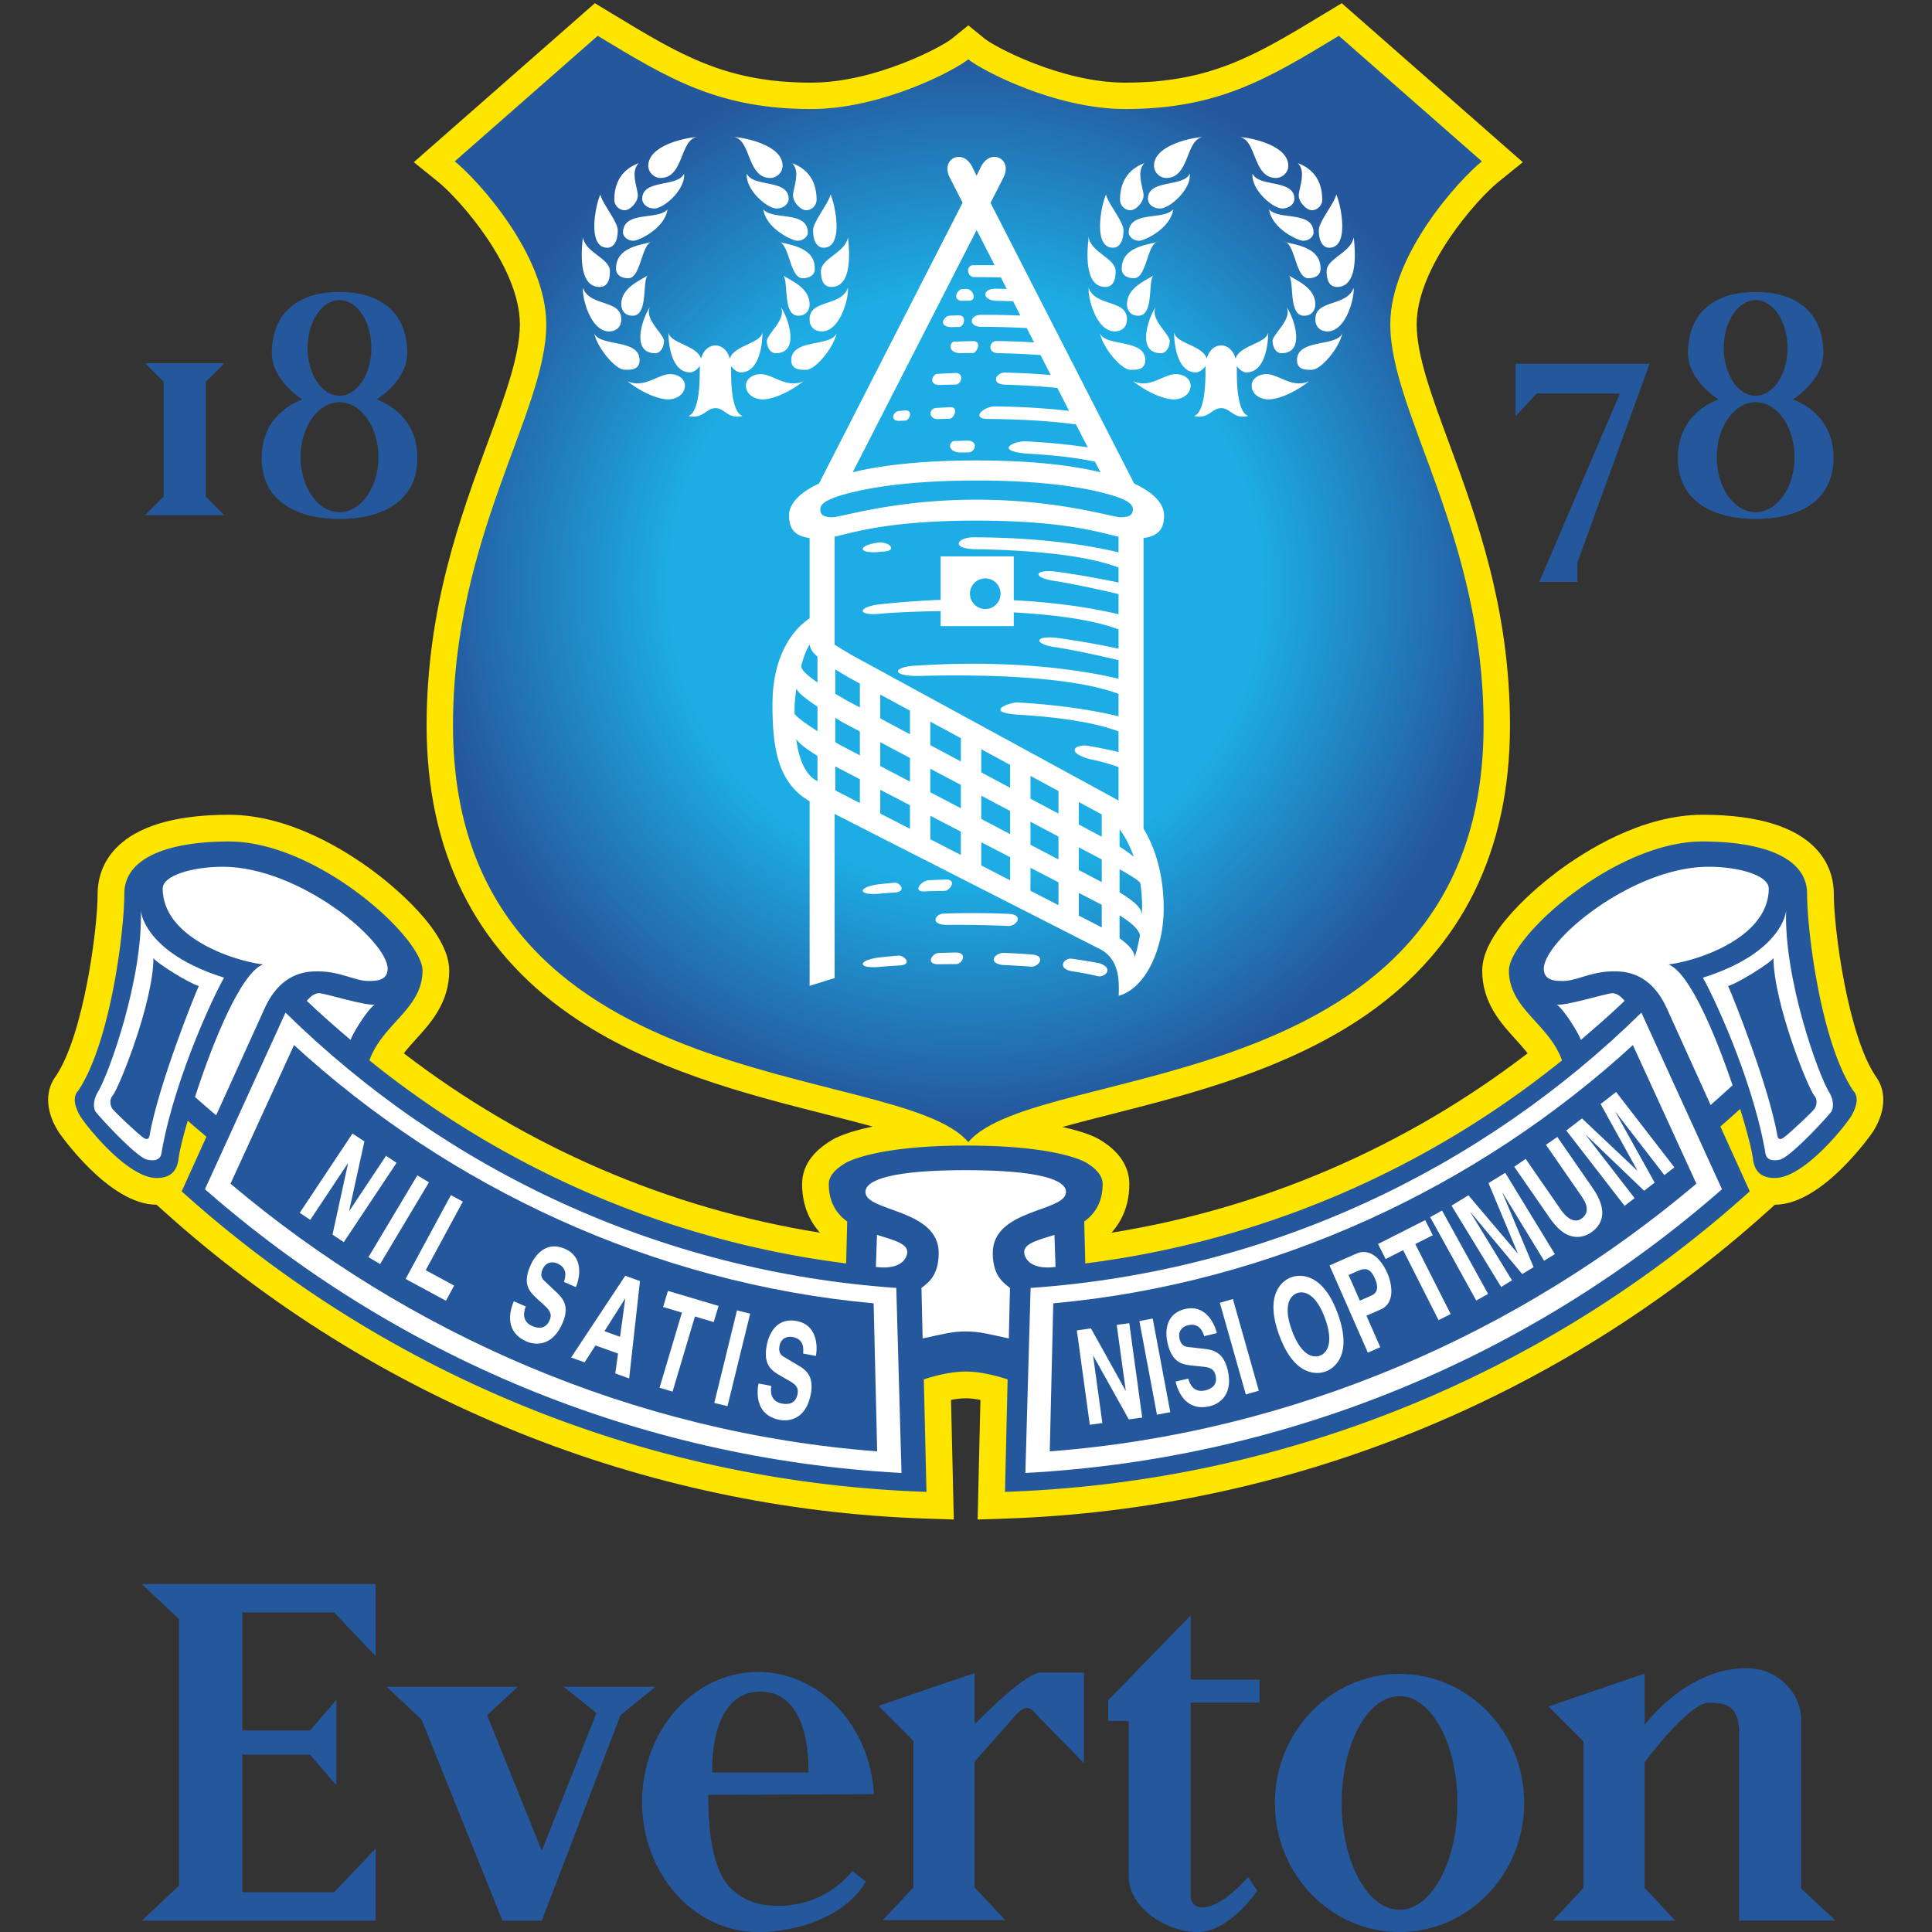<svg xmlns="http://www.w3.org/2000/svg" width="602" height="602" viewBox="0 0 602 602"><rect x="0" y="0" width="602" height="602" fill="#333333" stroke="none"/><path fill="#FDE500" d="M584.379 335.244c-8.565-12.752-12.973-45.551-12.973-56.751 0-7.399-3.991-24.615-40.926-24.615-18.832 0-36.558 11.217-45.449 17.906-5.435 4.089-23.184 18.393-23.184 30.622 0 9.998 5.761 16.338 10.391 21.434 1.383 1.521 2.656 2.934 3.755 4.368-38.001 29.175-82.514 48.373-129.664 55.89 3.641-4.043 5.563-9.181 5.563-15.132 0-3.792-1.568-9.255-9.024-13.739-1.227-.764-4.676-2.535-11.847-4.05 4.875-1.368 10.095-2.695 15.256-4.003 24.55-6.234 55.109-13.992 79.807-31.209 29.471-20.544 44.414-50.796 44.414-89.918 0-36.578-10.603-65.292-19.119-88.368-5.341-14.459-9.95-26.946-9.95-36.602 0-17.965 18.943-39.131 25.475-44.403l7.594-6.138-7.342-6.439-44.554-39.123L418.077 1l-5.153 3.119-.5.302c-21.229 12.847-35.251 21.331-61.806 21.331-19.907 0-40.755-11.236-43.726-13.646l-5.178-4.205-5.18 4.205c-2.968 2.41-23.819 13.646-43.726 13.646-26.551 0-40.579-8.483-61.801-21.327l-.501-.306L185.349 1l-4.525 3.977-44.558 39.122-7.329 6.438 7.59 6.132c6.526 5.275 25.467 26.452 25.467 44.409 0 9.653-4.606 22.142-9.943 36.602-8.52 23.076-19.119 51.791-19.119 88.368 0 39.122 14.937 69.374 44.411 89.918 24.691 17.217 55.257 24.975 79.807 31.209 5.002 1.268 10.041 2.548 14.778 3.867-8.002 1.617-11.716 3.572-12.874 4.287-6.053 3.648-9.12 8.24-9.12 13.638 0 5.951 1.917 11.089 5.565 15.132-47.154-7.517-91.671-26.715-129.668-55.89 1.101-1.435 2.376-2.85 3.75-4.368 4.636-5.096 10.399-11.436 10.399-21.434 0-12.229-17.75-26.533-23.184-30.625-8.891-6.686-26.621-17.903-45.446-17.903-36.945 0-40.928 17.216-40.928 24.615 0 11.2-4.416 43.996-12.972 56.751-1.443 1.91-2.45 4.425-2.45 7.455 0 2.853.872 6.129 3.07 9.706l.081.131.082.134c.147.223 15.564 22.711 30.558 22.716 1.125 1.008 2.246 2.018 2.246 2.018 65.299 58.81 149.591 92.819 237.356 95.775l8.809.293s-.667-28.601-.871-37.28c1.688-.32 3.244-.492 4.581-.492 1.329 0 2.891.172 4.583.492-.199 8.68-.868 37.28-.868 37.28l8.81-.293c87.757-2.956 172.061-36.966 237.355-95.775 0 0 1.117-1.01 2.239-2.018 15.001-.005 30.406-22.493 30.562-22.716l.085-.134.083-.131c2.193-3.574 3.068-6.854 3.068-9.706-.001-3.031-1.013-5.544-2.45-7.456z"/><path fill="#25579C" d="M577.48 339.901c-10.049-14.953-14.402-49.715-14.402-61.408 0-11.678-14.668-16.292-32.598-16.292-27.435 0-60.309 29.884-60.309 40.206 0 11.96 12.49 16.574 16.539 28.005-41.698 33.643-92.707 56.213-148.538 63.265l-.331-13.059c3.327-2.414 5.729-5.993 5.729-11.651 0-2.439-1.746-4.664-5.022-6.63 0 0-8.077-5.389-37.444-5.389-29.165 0-37.705 5.479-37.705 5.479-3.302 1.98-5.149 4.093-5.149 6.539 0 5.658 2.409 9.237 5.735 11.651l-.333 13.059c-55.838-7.052-106.833-29.622-148.536-63.265 4.045-11.431 16.543-16.045 16.543-28.005 0-10.322-32.874-40.206-60.31-40.206-17.933 0-32.612 4.615-32.612 16.292 0 11.693-4.346 46.455-14.391 61.408-1.625 1.624-1.353 4.612.815 8.145 2.72 4.078 14.945 19.02 23.637 19.02 4.072 0 6.237-1.908 6.792-5.702.192-2.012 1.259-6.495 2.907-12.16a340.925 340.925 0 0 0 5.826 4.99l-7.717 17.022c61.895 55.741 142.942 90.638 232.077 93.64l-.827-35.043c2.453-.807 7.888-2.442 13.056-2.442 5.17 0 10.604 1.636 13.057 2.442l-.822 35.043c89.131-3.002 170.176-37.898 232.073-93.64l-9.158-20.198a562.168 562.168 0 0 0 6.167-5.471c2.268 7.357 3.765 13.381 4.014 15.816.541 3.794 2.71 5.702 6.788 5.702 8.695 0 20.92-14.941 23.636-19.02 2.171-3.53 2.443-6.519.813-8.143z"/><path fill="#FFF" d="M109.235 324.034c-4.481-3.842-9.393-8.079-13.652-12.189 1.838-2.108 2.926-2.372 4.014-2.372 2.446.264 14.672 4.07 17.118 3.531-2.719 2.171-7.081 9.562-7.48 11.03zm164.029 60.743c5.059 1.607 9.442 2.613 9.442 5.379 0 1.085-1.084 5.707-9.78 4.619l.338-9.998zm55.296 0c-5.056 1.607-9.438 2.613-9.438 5.379 0 1.085 1.084 5.707 9.776 4.619l-.338-9.998z"/><path fill="#FFF" d="M300.912 364.618c22.825 0 31.247 2.993 31.247 6.792 0 6.256-22.82 5.171-22.82 19.022 0 7.052 3.258 9.229 5.365 10.877l-.361 15.738c-6.356-1.353-9.076-2.173-13.43-2.173-4.35 0-7.068.82-13.424 2.173l-.367-15.738c2.112-1.647 5.369-3.825 5.369-10.877 0-13.852-22.829-12.767-22.829-19.022-.001-3.799 8.425-6.792 31.25-6.792zm191.674-40.584c4.479-3.842 9.4-8.079 13.647-12.189-1.834-2.106-2.918-2.372-4.01-2.372-2.438.266-14.67 4.073-17.109 3.531 2.718 2.171 7.073 9.562 7.472 11.03zM60.764 341.823c5.482-16.979 14.259-38.651 21.173-41.315-9.234-1.096-31.243-8.423-31.243-23.64 0-4.071 9.234-6.788 18.752-6.788 23.628 0 51.337 22.95 51.337 31.79 0 3.794-3.795 3.794-5.977 3.794-4.346 0-8.695-2.994-15.744-2.994-3.273 0-11.627.087-16.82 12.003L67.347 347.53c-2.388-2.03-4.59-3.94-6.583-5.707z"/><path fill="#FFF" d="M533.018 344.305l-13.433-29.632c-5.194-11.916-13.556-12.003-16.816-12.003-7.064 0-11.406 2.994-15.76 2.994-2.169 0-5.967 0-5.967-3.794 0-8.839 27.708-31.79 51.343-31.79 9.507 0 18.746 2.717 18.746 6.788 0 15.217-22.007 22.548-31.248 23.64 6.432 2.474 14.471 21.375 19.975 37.668a518.19 518.19 0 0 1-6.84 6.129z"/><path fill="#FFF" d="M530.592 304.644c22.006-6.927 25.674-17.926 25.951-20.907-.692 21.321 10.045 51.213 13.44 56.641 1.63 2.717 1.216 5.156.679 5.975-.956 1.356-12.224 13.718-15.896 14.95-4.893 1.083-4.615-1.907-4.893-3.271-4.344-23.634-17.109-49.853-19.281-53.388m-460.77 0c-2.176 3.536-14.937 29.755-19.29 53.387-.265 1.364 0 4.354-4.884 3.271-3.674-1.232-14.941-13.594-15.898-14.95-.538-.818-.95-3.258.685-5.975 3.392-5.428 14.129-35.32 13.444-56.641.273 2.979 3.938 13.981 25.943 20.908m19.143 10.884c49.747 48.879 116.362 80.644 190.316 85.784l1.623 57.656c-82.951-4.461-158.42-37.058-217.046-88.402l25.107-55.038m232.166 85.785c73.954-5.141 140.565-36.905 190.317-85.784l25.112 55.038c-58.63 51.345-134.104 83.941-217.055 88.402l1.626-57.656"/><path fill="#25579C" d="M61.946 307.238c-2.984-.823-13.044-7.069-14.129-8.704-.135 14.27-10.865 40.748-12.768 42.927-.807.813-.946 2.714 0 4.071.815 1.09 8.018 7.882 9.645 8.965 1.765 1.232 1.907-.678 1.907-.678 2.716-15.479 13.714-43.05 15.345-46.581m29.67 18.404L71.829 368.83c55.012 46.519 125.277 77.606 201.489 83.404l-1.097-46.122c-68.825-6.272-132.453-36.34-180.605-80.47m236.577 80.47l-1.093 46.122c76.207-5.798 146.468-36.886 201.489-83.404l-19.791-43.188c-48.156 44.13-111.779 74.198-180.605 80.47m210.276-98.874c1.626 3.53 12.629 31.106 15.352 46.585 0 0 .13 1.907 1.899.675 1.626-1.083 8.826-7.875 9.646-8.965.95-1.357.819-3.258 0-4.071-1.904-2.18-12.634-28.657-12.768-42.927-1.085 1.634-11.146 7.881-14.129 8.703M57.56 113.176H45.201l5.802 5.802v35.748l-5.802 5.803h24.716l-5.803-5.803v-35.748l5.803-5.802H57.56zm414.663 16.578v-16.399h41.786l-22.482 61.888v6.083h-11.901l25.126-58.713h-25.918zm-354.829-5.31c.564-.351 9.502-6.032 9.502-14.423 0-12.886-8.657-19.049-21.066-19.06h-.062c-12.409.011-21.066 6.174-21.066 19.06 0 8.391 8.938 14.072 9.502 14.423-.564.35-12.664 4.061-12.664 18.211 0 14.151 11.818 19.05 24.228 19.06h.062c12.409-.01 24.228-4.909 24.228-19.06s-12.1-17.862-12.664-18.211zm-11.609-30.931c5.485 0 9.934 6.672 9.934 14.901s-4.449 14.899-9.934 14.899c-5.487 0-9.935-6.67-9.935-14.899.001-8.228 4.448-14.901 9.935-14.901zm0 66.069c-6.689 0-12.115-7.668-12.115-17.128 0-9.458 5.426-17.126 12.115-17.126 6.699 0 12.129 7.668 12.129 17.126 0 9.46-5.43 17.128-12.129 17.128zm452.867-35.138c.565-.351 9.504-6.032 9.504-14.423 0-12.886-8.657-19.049-21.066-19.06h-.062c-12.41.011-21.065 6.174-21.065 19.06 0 8.391 8.938 14.072 9.502 14.423-.563.35-12.663 4.061-12.663 18.211 0 14.151 11.816 19.05 24.227 19.06h.062c12.409-.01 24.229-4.909 24.229-19.06-.002-14.151-12.102-17.862-12.668-18.211zm-11.608-30.931c5.485 0 9.936 6.672 9.936 14.901s-4.45 14.899-9.936 14.899-9.934-6.67-9.934-14.899c0-8.228 4.448-14.901 9.934-14.901zm0 66.069c-6.688 0-12.114-7.668-12.114-17.128 0-9.458 5.426-17.126 12.114-17.126 6.698 0 12.129 7.668 12.129 17.126 0 9.46-5.431 17.128-12.129 17.128zM55.749 546.024v-41.55L44.17 493.576h72.882v22.479l-12.941-13.624H75.503v36.783h21.115l8.174-9.537v26.59l-8.174-9.536H75.503v42.888h28.609l12.941-13.622v22.477H44.17l11.579-10.896v-41.554zm105.579-20.432h-40.869l10.898 10.217 25.203 62.667h12.261l24.521-64.027 10.898-8.859h-28.608l10.218 8.175-17.029 42.914-17.029-42.23zm162.943-4.416c-4.412 0-16.711 12.16-20.58 16.102v-15.941c-8.917 2.972-29.973 10.219-29.973 10.219l10.9 10.898v45.637l-9.538 10.217h38.144l-9.534-10.217v-39.183l12.94-14.63s1.672-2.098 3.311-2.098c1.638 0 3.043 2.107 3.043 2.107l14.748 15.099v-28.21h-13.461zm188.203 27.902v39.181l9.537 10.219h-38.145l9.536-10.219v-45.638l-10.898-10.898s21.056-7.246 29.97-10.216v15.939s12.991-17.648 31.582-17.648c10.726 0 17.159 8.578 17.159 15.729v52.91l10.727 10.01h-30.029v-58.055c0-7.866-2.862-9.872-9.296-9.872-6.435.001-20.143 18.558-20.143 18.558zm-120.001-18.557v-7.148h-21.449v-20.021l-25.741 26.454v6.437h6.434v48.621c0 9.295 11.44 17.16 21.452 17.16 10.008 0 18.589-12.871 18.589-12.871l-2.859-4.289c-10.013 11.439-17.874 11.439-17.874 5.721v-60.063l21.448-.001zm43.617-8.949c-21.451 0-38.84 18.01-38.84 40.226 0 22.217 17.389 40.226 38.84 40.226s38.84-18.009 38.84-40.226c0-22.216-17.389-40.226-38.84-40.226zm0 73.517c-9.957 0-18.031-14.904-18.031-33.291s8.074-33.293 18.031-33.293 18.031 14.906 18.031 33.293-8.074 33.291-18.031 33.291zm-193.705-1.237c-6.276 0-10.692-1.859-13.797-4.699-6.111-5.047-7.902-16.528-7.905-29.899l51.609-.181c-1.119-21.256-16.847-38.104-36.087-38.104-19.965 0-36.149 18.146-36.149 40.528 0 22.385 16.184 40.527 36.149 40.527 12.478 0 27.129-4.898 33.627-15.68l-4.288-3.391s-7.492 10.899-23.159 10.899zm-5.466-66.753c16.329.019 14.968 25.202 14.968 25.202h-29.936s-1.363-25.184 14.968-25.202z"/><path fill="#FFF" d="M120.278 360.142l3.29 2.187-16.441 24.711-3.521-2.335 4.843-22.204-.045-.026L96.68 380.1l-3.282-2.188 16.437-24.715 3.706 2.468-4.753 21.651.044.04 11.446-17.214zm-1.842 33.738l-3.629-2.163 15.23-25.483 3.628 2.17-15.229 25.476zm14.219 1.91l8.851 4.786-2.553 4.728-12.568-6.797 14.118-26.116 3.713 2.02-11.561 21.379zm31.173 11.3c-.627 1.516-1.365 4.631 2.022 6.098 1.848.8 4.163 1.041 5.414-1.842.917-2.128-.232-3.307-1.904-4.835l-1.688-1.545c-2.556-2.327-5.022-4.57-2.43-10.561 1.313-3.035 4.75-7.903 10.771-5.295 5.687 2.471 4.847 8.597 3.429 11.948l-3.729-1.619c.427-1.254 1.369-4.275-2.023-5.742-1.476-.645-3.571-.603-4.651 1.854-.917 2.131.077 3.099.734 3.696l3.819 3.603c2.136 2.006 3.808 4.53 1.688 9.422-3.547 8.198-9.552 6.452-11.178 5.744-6.776-2.937-5.455-9.166-4-12.546l3.726 1.62zm30.951-2.464l.044.019-1.619 11.895-4.855-1.753 6.43-10.161zm-9.231 14.604l7.025 2.526-.861 6.196 4.326 1.557 3.375-30.328-4.59-1.664-16.865 25.47 4.191 1.519 3.399-5.276zm24.023 14.391l-4.06-1.21 6.971-23.414-5.858-1.746 1.497-5.027 15.78 4.686-1.509 5.039-5.857-1.744-6.964 23.416zm17.114 4.53l-4.112-1.008 7.064-28.831 4.112 1.011-7.064 28.828zm13.645-6.319c-.281 1.639-.318 4.821 3.318 5.506 1.965.377 4.281.105 4.868-2.993.432-2.271-.942-3.161-2.915-4.286l-1.997-1.145c-3-1.696-5.907-3.352-4.691-9.759.618-3.253 2.889-8.761 9.347-7.538 6.091 1.16 6.62 7.311 5.973 10.89l-3.992-.75c.139-1.322.392-4.468-3.241-5.151-1.577-.308-3.624.194-4.117 2.828-.436 2.278.747 3.012 1.525 3.453l4.508 2.662c2.536 1.483 4.716 3.588 3.727 8.824-1.664 8.777-7.901 8.393-9.65 8.061-7.252-1.367-7.334-7.737-6.649-11.352l3.986.75zm107.63-19.003l3.914-.529 4.036 29.407-4.188.571-11.061-19.837-.052.004 2.878 20.965-3.91.537-4.04-29.397 4.407-.621 10.783 19.39.049-.01-2.816-20.48zm16.693 27.199l-4.153.783-5.476-29.173 4.157-.783 5.472 29.173zm5.597-10.469c.412 1.604 1.676 4.533 5.271 3.688 1.953-.457 3.955-1.655 3.238-4.707-.531-2.257-2.158-2.52-4.404-2.744l-2.291-.232c-3.436-.337-6.754-.658-8.251-7.02-.757-3.215-.908-9.171 5.479-10.671 6.041-1.418 9.02 3.991 9.878 7.526l-3.946.938c-.411-1.264-1.461-4.247-5.057-3.406-1.564.368-3.23 1.65-2.616 4.269.526 2.259 1.903 2.442 2.794 2.536l5.209.595c2.914.338 5.769 1.364 6.991 6.565 2.038 8.681-3.819 10.867-5.548 11.271-7.185 1.683-9.854-4.097-10.697-7.681l3.95-.927zm21.999 3.788l-4.061 1.16-8.092-28.568 4.072-1.157 8.081 28.565zm10.297-18.792c-2.841-7.808-.534-10.845 1.614-11.623 2.141-.797 5.869.057 8.716 7.858 2.841 7.812.533 10.845-1.614 11.64-2.139.777-5.87-.062-8.716-7.875zm-3.966 1.45c4.769 13.095 11.964 12.268 14.487 11.351 2.508-.918 8.545-4.914 3.784-18.016-4.771-13.083-11.974-12.263-14.489-11.349-2.524.921-8.553 4.924-3.782 18.014zm25.14-10.728l-3.51-7.98 3.073-1.352c2.401-1.058 3.885-.401 5.048 2.25.533 1.214 1.865 4.239-1.029 5.503l-3.582 1.579zm2.058 4.698l4.44-1.957c4.98-2.18 3.184-8.794 2.103-11.25-2.344-5.342-5.992-7.758-9.58-6.189l-8.467 3.727 11.943 27.171 3.87-1.699-4.309-9.803zm26.245-.53l-3.775 1.907-11.035-21.802-5.454 2.764-2.372-4.694 14.688-7.43 2.373 4.689-5.459 2.759 11.034 21.807zm11.66-6.257l-3.697 2.046-14.355-25.987 3.698-2.047 14.354 25.988zm20.81-12.407l-3.367 2.056-12.927-21.169-.045.038 9.707 23.128-3.539 2.166-16.078-19.245-.054.023 12.932 21.169-3.372 2.069-15.471-25.341 5.271-3.223 15.323 18.062.046-.033-9.11-21.844 5.212-3.194 15.472 25.338zm11.753-20.64c4.444 6.422 3.71 11.006-.489 13.902-1.529 1.064-4.175 2.091-7.329.708-1.941-.874-3.653-2.604-5.391-5.016l-11.201-16.181 3.543-2.457 10.965 15.832c2.353 3.408 4.734 3.98 6.354 2.846 2.388-1.65 2.187-4.021.141-6.978l-11.13-16.083 3.546-2.453 10.991 15.88zm25.483-6.402l-3.117 2.412-15.179-19.62-.044.028 12.188 21.933-3.274 2.539-18.102-17.36-.044.042 15.183 19.615-3.131 2.411-18.159-23.478 4.886-3.773 17.217 16.257.049-.021-11.468-20.721 4.843-3.745 18.152 23.481z"/><radialGradient id="a" cx="-3187.04" cy="-3529.044" r="141.817" gradientTransform="translate(4045.635 4329.148) scale(1.175)" gradientUnits="userSpaceOnUse"><stop offset=".55" stop-color="#1dade4"/><stop offset="1" stop-color="#25579c"/></radialGradient><path fill="url(#a)" d="M141.697 50.275l44.545-39.12c22.013 13.313 37.492 22.817 66.566 22.817 21.729 0 44.554-11.951 48.903-15.483 4.354 3.532 27.18 15.483 48.907 15.483 29.065 0 44.554-9.504 66.559-22.817l44.56 39.12c-7.067 5.708-28.53 29.07-28.53 50.802 0 27.443 29.07 65.929 29.07 124.97 0 117.63-139.362 104.32-160.565 129.855-21.19-25.535-160.56-12.226-160.56-129.855 0-59.041 29.066-97.528 29.066-124.97-.001-21.732-21.461-45.093-28.521-50.802z"/><path fill="#FFF" d="M255.796 84.522c0 3.26 1.09 4.891 3.258 4.891 6.522 0 5.699-10.867 5.162-15.487-.817 4.888-8.42 6.523-8.42 10.596zM205.81 55.454c7.33 0 5.975-11.954 11.406-12.768-4.076.271-15.213 2.716-15.213 8.965-.001 2.17 1.903 3.803 3.807 3.803zm-11.139 10.053c1.624 0 4.073-2.446 4.073-4.618 0-2.177-2.45-7.339.277-10.053-2.182.815-7.615 3.26-7.615 11.408.001 1.627 1.366 3.263 3.265 3.263z"/><path fill="#FFF" d="M203.906 64.959c2.987 0 9.776-5.973 9.233-10.863-1.896 4.347-13.033 1.629-13.033 7.876 0 1.36 1.354 2.987 3.8 2.987zm-14.669 12.227c1.9 0 3.253-1.903 3.253-5.432 0-2.715-4.884-8.423-5.421-11.14-1.365 2.718-4.35 16.572 2.168 16.572zm4.889-4.62c0 .819 1.088 2.446 3.265 2.446 1.631 0 9.78-3.801 10.587-9.778-2.984 3.531-13.852.273-13.852 7.332zm-7.331 16.847c2.165 0 3.254-1.631 3.254-4.891 0-4.073-7.612-5.708-8.414-10.597-.554 4.621-1.366 15.488 5.16 15.488zm2.984 13.858c1.901 0 3.804-1.088 3.804-3.804 0-6.249-9.784-3.803-11.948-9.782-.281 3.257 2.442 13.586 8.144 13.586zm12.953-27.812c.219-.058.433-.116.627-.176a1.674 1.674 0 0 0-.627.176zm0 0c-3.752.992-10.775 1.831-10.775 8.248 0 2.172 1.904 2.989 3.795 2.989 3.821 0 4.061-9.78 6.98-11.237zm-5.614 22.919c4.884 0 2.988-10.322 4.614-12.5-2.446 1.629-8.148 3.806-8.148 8.967-.001 1.088.542 3.533 3.534 3.533zm2.168 13.856c0-6.795-12.491-4.08-14.125-8.426.812 4.346 6.519 11.412 9.51 11.412 1.354.001 4.615.272 4.615-2.986zm4.897-2.175c1.626 0 2.71-1.904 2.71-3.804 0-2.171-6.245-6.788-4.353-10.591-2.165 2.983-6.245 14.395 1.643 14.395zm4.607 6.519c-3.796 0-8.142 4.62-13.303 2.174 3.258 2.719 8.96 5.702 12.769 5.702 2.173 0 5.16-1.354 5.16-4.344 0-1.903-1.903-3.532-4.626-3.532zm31.247-61.124c1.902 0 3.811-1.632 3.811-3.803 0-6.249-11.137-8.694-15.215-8.965 5.428.814 4.078 12.768 11.404 12.768zm7.064 5.435c0 2.172 2.443 4.618 4.073 4.618 1.903 0 3.269-1.636 3.269-3.263 0-8.148-5.434-10.593-7.615-11.408 2.715 2.714.273 7.875.273 10.053z"/><path fill="#FFF" d="M232.711 54.096c-.554 4.89 6.249 10.863 9.229 10.863 2.442 0 3.808-1.627 3.808-2.987 0-6.247-11.142-3.53-13.037-7.876zm23.9 23.09c6.526 0 3.536-13.854 2.168-16.571-.541 2.717-5.425 8.424-5.425 11.14.001 3.528 1.35 5.431 3.257 5.431zm-4.892-4.62c0-7.059-10.868-3.801-13.856-7.333.82 5.978 8.965 9.778 10.595 9.778 2.177.001 3.261-1.626 3.261-2.445zm.543 26.9c0 2.716 1.908 3.804 3.807 3.804 5.703 0 8.422-10.329 8.146-13.586-2.173 5.979-11.953 3.533-11.953 9.782zm-9.157-24.007a1.66 1.66 0 0 0-.627-.176c.195.06.408.118.627.176zm10.788 8.248c0-6.417-7.029-7.256-10.787-8.248 2.923 1.457 3.165 11.237 6.988 11.237 1.899 0 3.799-.817 3.799-2.989zm-5.165 14.671c2.992 0 3.535-2.446 3.535-3.532 0-5.162-5.699-7.338-8.153-8.967 1.638 2.178-.262 12.499 4.618 12.499zm-2.165 13.856c0 3.258 3.257 2.986 4.611 2.986 2.997 0 8.692-7.066 9.51-11.412-1.63 4.346-14.121 1.631-14.121 8.426zm-4.892-2.175c7.872 0 3.803-11.411 1.63-14.396 1.903 3.803-4.342 8.42-4.342 10.591 0 1.9 1.078 3.805 2.712 3.805zm-4.619 6.519c-2.715 0-4.623 1.629-4.623 3.532 0 2.989 2.996 4.344 5.165 4.344 3.799 0 9.506-2.983 12.768-5.702-5.157 2.446-9.51-2.174-13.31-2.174z"/><path fill="#FFF" d="M227.818 114.95c0-.319-.012-.621-.03-.915.676.989 1.904 2.004 3.015 2.004 5.977 0 6.792-9.24 6.792-12.5-.504 3.534-8.974 4.026-10.174 8.217-.874-3.14-3.013-4.14-4.497-4.14-1.486 0-3.624 1.004-4.491 4.157-1.182-4.207-9.68-4.695-10.176-8.234 0 3.26.815 12.5 6.787 12.5 1.121 0 2.355-1.027 3.028-2.021-.019.299-.031.607-.031.933 0 1.897.261 13.31-3.536 14.668 4.611 1.087 5.427-2.446 8.419-2.446 2.988 0 3.808 3.533 8.426 2.446-3.813-1.359-3.532-12.772-3.532-14.669zm116.555-25.537c2.168 0 3.257-1.631 3.257-4.891 0-4.073-7.606-5.708-8.419-10.597-.541 4.621-1.36 15.488 5.162 15.488zm53.248-33.959c1.896 0 3.804-1.632 3.804-3.803 0-6.249-11.138-8.694-15.214-8.965 5.43.814 4.076 12.768 11.41 12.768zm7.057 5.435c0 2.172 2.445 4.618 4.076 4.618 1.9 0 3.261-1.636 3.261-3.263 0-8.148-5.428-10.593-7.605-11.408 2.713 2.715.268 7.875.268 10.053z"/><path fill="#FFF" d="M390.287 54.096c-.55 4.89 6.246 10.863 9.229 10.863 2.446 0 3.806-1.627 3.806-2.987 0-6.247-11.138-3.529-13.035-7.876zm23.901 23.09c6.52 0 3.535-13.854 2.178-16.571-.55 2.717-5.434 8.424-5.434 11.14 0 3.528 1.352 5.431 3.256 5.431zm-4.887-4.62c0-7.059-10.873-3.801-13.853-7.333.815 5.978 8.961 9.779 10.591 9.779 2.173 0 3.262-1.627 3.262-2.446zm4.072 11.956c0 3.26 1.089 4.891 3.265 4.891 6.52 0 5.707-10.867 5.161-15.487-.816 4.888-8.426 6.524-8.426 10.596zm-3.525 14.944c0 2.716 1.9 3.804 3.799 3.804 5.703 0 8.422-10.329 8.152-13.586-2.176 5.979-11.951 3.533-11.951 9.782zm-9.159-24.007a1.64 1.64 0 0 0-.625-.176c.195.06.407.118.625.176zm10.79 8.248c0-6.417-7.035-7.256-10.789-8.248 2.92 1.456 3.16 11.237 6.984 11.237 1.896 0 3.805-.817 3.805-2.989zm-5.163 14.671c2.984 0 3.531-2.446 3.531-3.532 0-5.162-5.708-7.338-8.153-8.967 1.628 2.178-.269 12.499 4.622 12.499zm-2.176 13.856c0 3.258 3.262 2.986 4.614 2.986 2.994 0 8.699-7.066 9.512-11.412-1.628 4.347-14.126 1.631-14.126 8.426zm-4.893-2.175c7.876 0 3.804-11.411 1.635-14.396 1.899 3.803-4.349 8.421-4.349 10.591 0 1.901 1.088 3.805 2.714 3.805zm-4.613 6.519c-2.72 0-4.623 1.629-4.623 3.533 0 2.989 2.988 4.343 5.161 4.343 3.811 0 9.506-2.983 12.771-5.702-5.162 2.446-9.515-2.174-13.309-2.174zm-31.248-61.124c7.335 0 5.977-11.954 11.415-12.768-4.08.271-15.215 2.716-15.215 8.965 0 2.17 1.904 3.803 3.8 3.803zm-11.138 10.053c1.631 0 4.077-2.446 4.077-4.618 0-2.177-2.446-7.338.272-10.053-2.172.815-7.603 3.26-7.603 11.408.001 1.627 1.355 3.263 3.254 3.263z"/><path fill="#FFF" d="M361.49 64.959c2.988 0 9.781-5.973 9.23-10.863-1.901 4.348-13.037 1.629-13.037 7.876.001 1.36 1.357 2.987 3.807 2.987zm-14.676 12.227c1.908 0 3.261-1.903 3.261-5.432 0-2.715-4.888-8.423-5.434-11.14-1.362 2.718-4.346 16.572 2.173 16.572zm4.893-4.62c0 .819 1.085 2.446 3.261 2.446 1.63 0 9.78-3.801 10.595-9.779-2.989 3.532-13.856.274-13.856 7.333zm-4.351 30.705c1.901 0 3.804-1.088 3.804-3.804 0-6.249-9.775-3.803-11.949-9.782-.276 3.257 2.442 13.586 8.145 13.586zm12.96-27.812c-3.754.992-10.782 1.831-10.782 8.248 0 2.172 1.899 2.989 3.798 2.989 3.825 0 4.065-9.78 6.984-11.237zm0 0c.219-.058.433-.116.627-.176a1.69 1.69 0 0 0-.627.176zm-5.621 22.919c4.891 0 2.988-10.322 4.623-12.5-2.451 1.629-8.158 3.806-8.158 8.967 0 1.088.547 3.533 3.535 3.533zm2.172 13.856c0-6.795-12.494-4.08-14.121-8.426.811 4.346 6.512 11.412 9.502 11.412 1.354.001 4.619.272 4.619-2.986zm4.887-2.175c1.632 0 2.725-1.904 2.725-3.804 0-2.17-6.259-6.788-4.35-10.591-2.169 2.984-6.25 14.395 1.625 14.395zm4.625 6.519c-3.805 0-8.159 4.62-13.312 2.174 3.258 2.719 8.961 5.702 12.764 5.702 2.173 0 5.162-1.354 5.162-4.343 0-1.904-1.904-3.533-4.614-3.533z"/><path fill="#FFF" d="M385.395 114.95c0-.32-.013-.623-.03-.917.675.99 1.903 2.006 3.015 2.006 5.977 0 6.793-9.24 6.793-12.5-.501 3.535-8.979 4.026-10.175 8.22-.873-3.142-3.013-4.143-4.494-4.143-1.484 0-3.623 1.001-4.495 4.144-1.195-4.194-9.668-4.686-10.177-8.221 0 3.26.817 12.5 6.792 12.5 1.112 0 2.343-1.018 3.018-2.009-.018.295-.03.6-.03.92 0 1.897.274 13.31-3.533 14.668 4.628 1.087 5.435-2.446 8.426-2.446 2.993 0 3.8 3.533 8.423 2.446-3.801-1.358-3.533-12.771-3.533-14.668zm-29.07 52.708c4.219-.604 6.399-2.434 6.399-7.067 0-3.202-2.596-6.799-9.318-9.913l-44.758-87.462 4.013-7.895c2.959-5.801-3.967-9.266-6.972-3.402l-1.386 2.856-1.403-2.856c-3.004-5.864-9.93-2.399-6.966 3.402l4.006 7.84-44.748 87.517c-6.727 3.114-9.332 6.711-9.332 9.913 0 4.634 2.193 6.464 6.413 7.067v25.028c-3.465 2.222-11.574 9.565-11.574 26.856 0 13.288 1.578 24.396 11.574 30.114v57.537l7.79-2.444v-51.124l82.971 42.258c6.348 3.533 5.556 11.136 5.556 14.393 8.722-2.443 14.012-15.213 14.012-27.166 0-11.03-2.873-19.241-6.277-24.919v-90.533zM254.716 243.43l-.065-.034c-4.142-2.145-5.85-7.815-6.563-13.137.855 1.465 3.794 3.521 6.628 5.279v7.892zm0-15.609c-3.139-2.007-6.312-4.204-7.134-5.403 0-.45-.004-.873-.004-1.244 0-1.948.212-4.262.579-6.637.412 1.302 3.376 3.538 6.56 5.647l-.001 7.637zm0-15.165c-2.952-2.018-5.341-4.053-5.031-5.325.786-2.841 1.718-5.252 2.645-6.528 0 1.243.966 2.545 2.386 3.832v8.021zm49.597-140.975l5.601 10.954a247.6 247.6 0 0 0-6.767.017c-1.908-.034-2.181 3.354.273 3.699 2.752-.012 5.585.028 8.442.091l1.831 3.584a363.103 363.103 0 0 0-3.76-.066c-3.794.131-4.067 3.389.274 3.771 1.814.032 3.635.086 5.459.149l2.266 4.444c-3.886-.165-8.042-.25-12.475-.216-3.264.132-3.811 3.521.127 3.729 4.695.01 9.547.131 14.34.386l2.289 4.472a237.7 237.7 0 0 0-11.729-.432c-2.177-.009-2.987 3.627.408 3.778 4.443.086 8.947.281 13.342.604l3.176 6.216a222.017 222.017 0 0 0-14.341-.77c-2.585-.053-4.488 3.493-.142 3.762 5.547.149 11.222.487 16.541 1.04l3.649 7.137c-6.409-.745-14.187-1.309-23.185-1.395-3.395-.005-7.74 3.906-1.895 3.906 9.188.093 18.85.542 27.252 1.728l3.636 7.122c-5.287-.789-11.851-1.506-19.604-1.886-3.538-.006-9.372 2.878.27 3.812 7.721.404 15.254 1.185 21.609 2.525l1.691 3.307c-9.029-2.193-21.646-3.676-38.63-3.676-17.003 0-29.527 1.482-38.56 3.675l38.612-75.467zm-36.385 178.538l-7.655-3.94v-7.475c.032.021.085.056.126.074l7.529 3.914v7.427zm0-14.86l-6.559-3.441c-.252-.159-.636-.389-1.096-.67v-7.563c.852.52 1.577.961 2.074 1.269l5.581 2.956v7.449zm0-14.913l-4.594-2.46c-.783-.481-1.863-1.116-3.062-1.834v-7.572c1.418.874 2.833 1.698 4.031 2.444l3.624 1.96.001 7.462zm15.61 37.796l-9.257-4.759v-7.393l9.257 4.807v7.345zm0-14.703l-9.257-4.855v-7.418l9.257 4.9v7.373zm0-14.749l-9.257-4.95v-7.421l9.257 5.012v7.359zm15.861 37.609l-9.523-4.894v-7.318l9.523 4.943v7.269zm0-14.551l-9.523-4.987v-7.336l9.523 5.04v7.283zm0-14.584l-9.523-5.085v-7.32l9.523 5.155v7.25zm15.345 37.025l-8.99-4.622v-7.237l8.99 4.667v7.192zm0-14.396l-8.99-4.714v-7.251l8.99 4.758v7.207zm0-14.427l-8.99-4.807v-7.209l8.99 4.869v7.147zm15.07 36.572l-8.728-4.485v-7.163l8.728 4.529v7.119zm0-14.243l-8.728-4.574v-7.175l8.728 4.617v7.132zm0-14.274l-8.728-4.662v-7.105l8.728 4.72v7.047zm13.483 35.45l-7.138-3.669v-7.084l7.138 3.706v7.047zm0-14.11l-7.138-3.743v-7.096l7.138 3.778v7.061zm0-14.13l-7.138-3.818v-7.003l7.138 3.865v6.956zm5.234-88.617c-7.836-1.908-23.604-4.72-45.658-4.686-4.628.23-6.527 3.367.545 3.695 15.862.223 34.174 1.566 45.112 5.713v4.678a279.465 279.465 0 0 0-19.353-3.381c-6.783-.861-7.709 1.714-.985 2.829 2.409.301 10.366 1.777 20.338 4.162v6.279c-6.192-1.51-17.317-3.583-32.642-4.371v-13.671h-22.796v13.551c-5.973.23-12.316.677-19.026 1.393-6.788.815-7.065 3.53-.278 2.987 2.308-.277 9.727-.742 19.304-.874v4.674h22.796v-4.267c12.287.668 24.491 2.205 32.642 5.295v5.988a277.383 277.383 0 0 0-19.078-3.33c-6.789-.856-7.715 1.714-.992 2.835 2.395.295 10.225 1.745 20.07 4.091v5.799c-9.688-2.358-31.496-6.095-62.27-4.138-8.386.226-9.072 3.519.708 3.25 17.375-.509 46.542-.07 61.561 5.603v6.971c-6.082-1.479-16.932-3.506-31.81-4.321-3.52.404-9.516 3.178.541 3.826 11.802.711 23.429 2.24 31.269 5.21v6.425c-2.531-.617-5.879-1.329-10.021-2.007-3.578-.276-6.322 2.044.752 4.14 3.439.708 6.578 1.558 9.27 2.577v10.436a9.926 9.926 0 0 0-1-.595l-82.241-44.819c-1.614-.994-3.453-2.067-5.226-3.191v-33.622c6.124-1.429 17.228-5.027 44.198-5.027 26.967 0 38.142 3.598 44.269 5.027l.001 4.866zm-36.761 12.788a4.77 4.77 0 1 1-9.538-.002 4.77 4.77 0 0 1 9.538.002zm-7.507-29.202c-25.633 0-42.124 5.467-44.851 5.467-2.743 0-3.807-.712-3.807-2.48 0-2.038 2.784-2.987 4.859-3.837 9.119-2.995 23.375-5.106 43.798-5.128 20.587 0 34.7 2.122 43.873 5.128 2.073.851 4.855 1.8 4.855 3.838 0 1.768-1.064 2.479-3.804 2.479-2.735 0-19.305-5.467-44.923-5.467zM353.289 267c-.947-.854-2.776-2.146-4.436-3.202v-5.379c1.854 2.422 3.33 5.4 4.436 8.581zm.26 31.326c0-2.085-2.23-4.205-4.695-5.959v-7.136c3.013 1.897 5.638 3.845 6.343 6.028.009 0 .009-.007.009-.014a46.344 46.344 0 0 1-1.657 7.081zm2.245-13.271a6.948 6.948 0 0 0-.069-.587c-.37-2.127-3.561-4.39-6.871-6.415v-7.194c3.077 1.739 5.38 3.07 6.424 4.193.387 2.433.587 4.812.587 6.973a63.944 63.944 0 0 1-.071 3.03z"/><path fill="#FFF" d="M278.932 278.1c-2.422.143-4.196.279-5.142.394-6.787.545-6.51-2.179.278-2.989a227.57 227.57 0 0 1 4.875-.474c1.24-.071 3.775 2.676-.011 3.069zm15.506-4.034c-1.696.056-3.412.132-5.165.223-2.442.265-5.287 3.99-.538 3.418 1.805-.046 3.709-.084 5.711-.109 1.901-.326 3.781-3.746-.008-3.532zm19.83 10.688a255.174 255.174 0 0 0-20.359-.074c-2.455.193-4.228 3.302.808 3.516 6.009-.056 12.764.023 19.551.343 2.461.001 5.013-3.503 0-3.785zm-34.212 16.104c-3.008.155-5.185.32-6.266.452-6.787.542-6.51-2.172.278-2.984 2.026-.221 4.015-.408 5.977-.576 1.902.03 4.496 2.927.011 3.108zm17.643-4.059c-1.769.034-3.583.093-5.429.167-1.77.131-3.942 3.442 0 3.486 1.826-.029 3.739-.044 5.707-.051 1.908-.041 3.66-3.637-.278-3.602zm23.657.602a225.835 225.835 0 0 0-8.699-.486c-2.725.05-5.022 3.141-.27 3.765 2.979.132 5.985.299 8.947.53 2.46.101 4.783-3.504.022-3.809zm21.411 2.775a174.38 174.38 0 0 0-8.903-1.458c-2.328-.263-4.562 2.99-.049 3.877 2.878.441 5.613.952 8.146 1.567 1.935.546 5.518-2.133.806-3.986zM301.78 137.288a341.27 341.27 0 0 0-4.223.129c-1.752-.054-2.707 3.02 1.228 3.588.991-.021 1.989-.032 2.996-.037 1.907.06 3.265-3.348-.001-3.68zm-19.718-9.413c-.725.067-1.443.145-2.165.216-1.761.447-2.506 3.048.216 3.048.522-.033 1.411-.043 1.974-.08 1.352-.08 2.519-3.292-.025-3.184zm13.873-.983c-1.423.063-2.875.142-4.343.231-2.31.325-2.177 3.334.4 3.457 1.281-.038 2.597-.082 3.943-.114 1.496-.169 2.845-3.856 0-3.574zm2.045-10.681a301.26 301.26 0 0 0-5.857.283c-1.342-.053-3.111 3.197.415 3.474 1.656-.055 3.392-.102 5.17-.137 1.899.011 2.715-3.444.272-3.62zm5.304-9.921c-1.907.028-3.864.087-5.853.165-1.489.071-2.304 3.146 1.354 3.58 1.476-.022 2.971-.039 4.5-.047.945-.069 2.854-3.534-.001-3.698zm-4.5-8.033c-1.02.03-2.063.071-3.124.122-1.214.133-3.668 3.176.551 3.557.848-.018 1.7-.039 2.573-.053 1.639.024 2.581-3.619 0-3.626zm.685-4.533c.856-.018 1.721-.024 2.585-.03 2.316-.064 1.365-3.465-.82-3.666-.498.017-.991.027-1.496.042-1.353.158-3.119 3.209-.269 3.654zm-24.301 78.14c-.566.05-1.026.098-1.378.138-6.787.54-6.51-2.175.278-2.989 3.534 0 5.458 2.717 1.1 2.851z"/></svg>